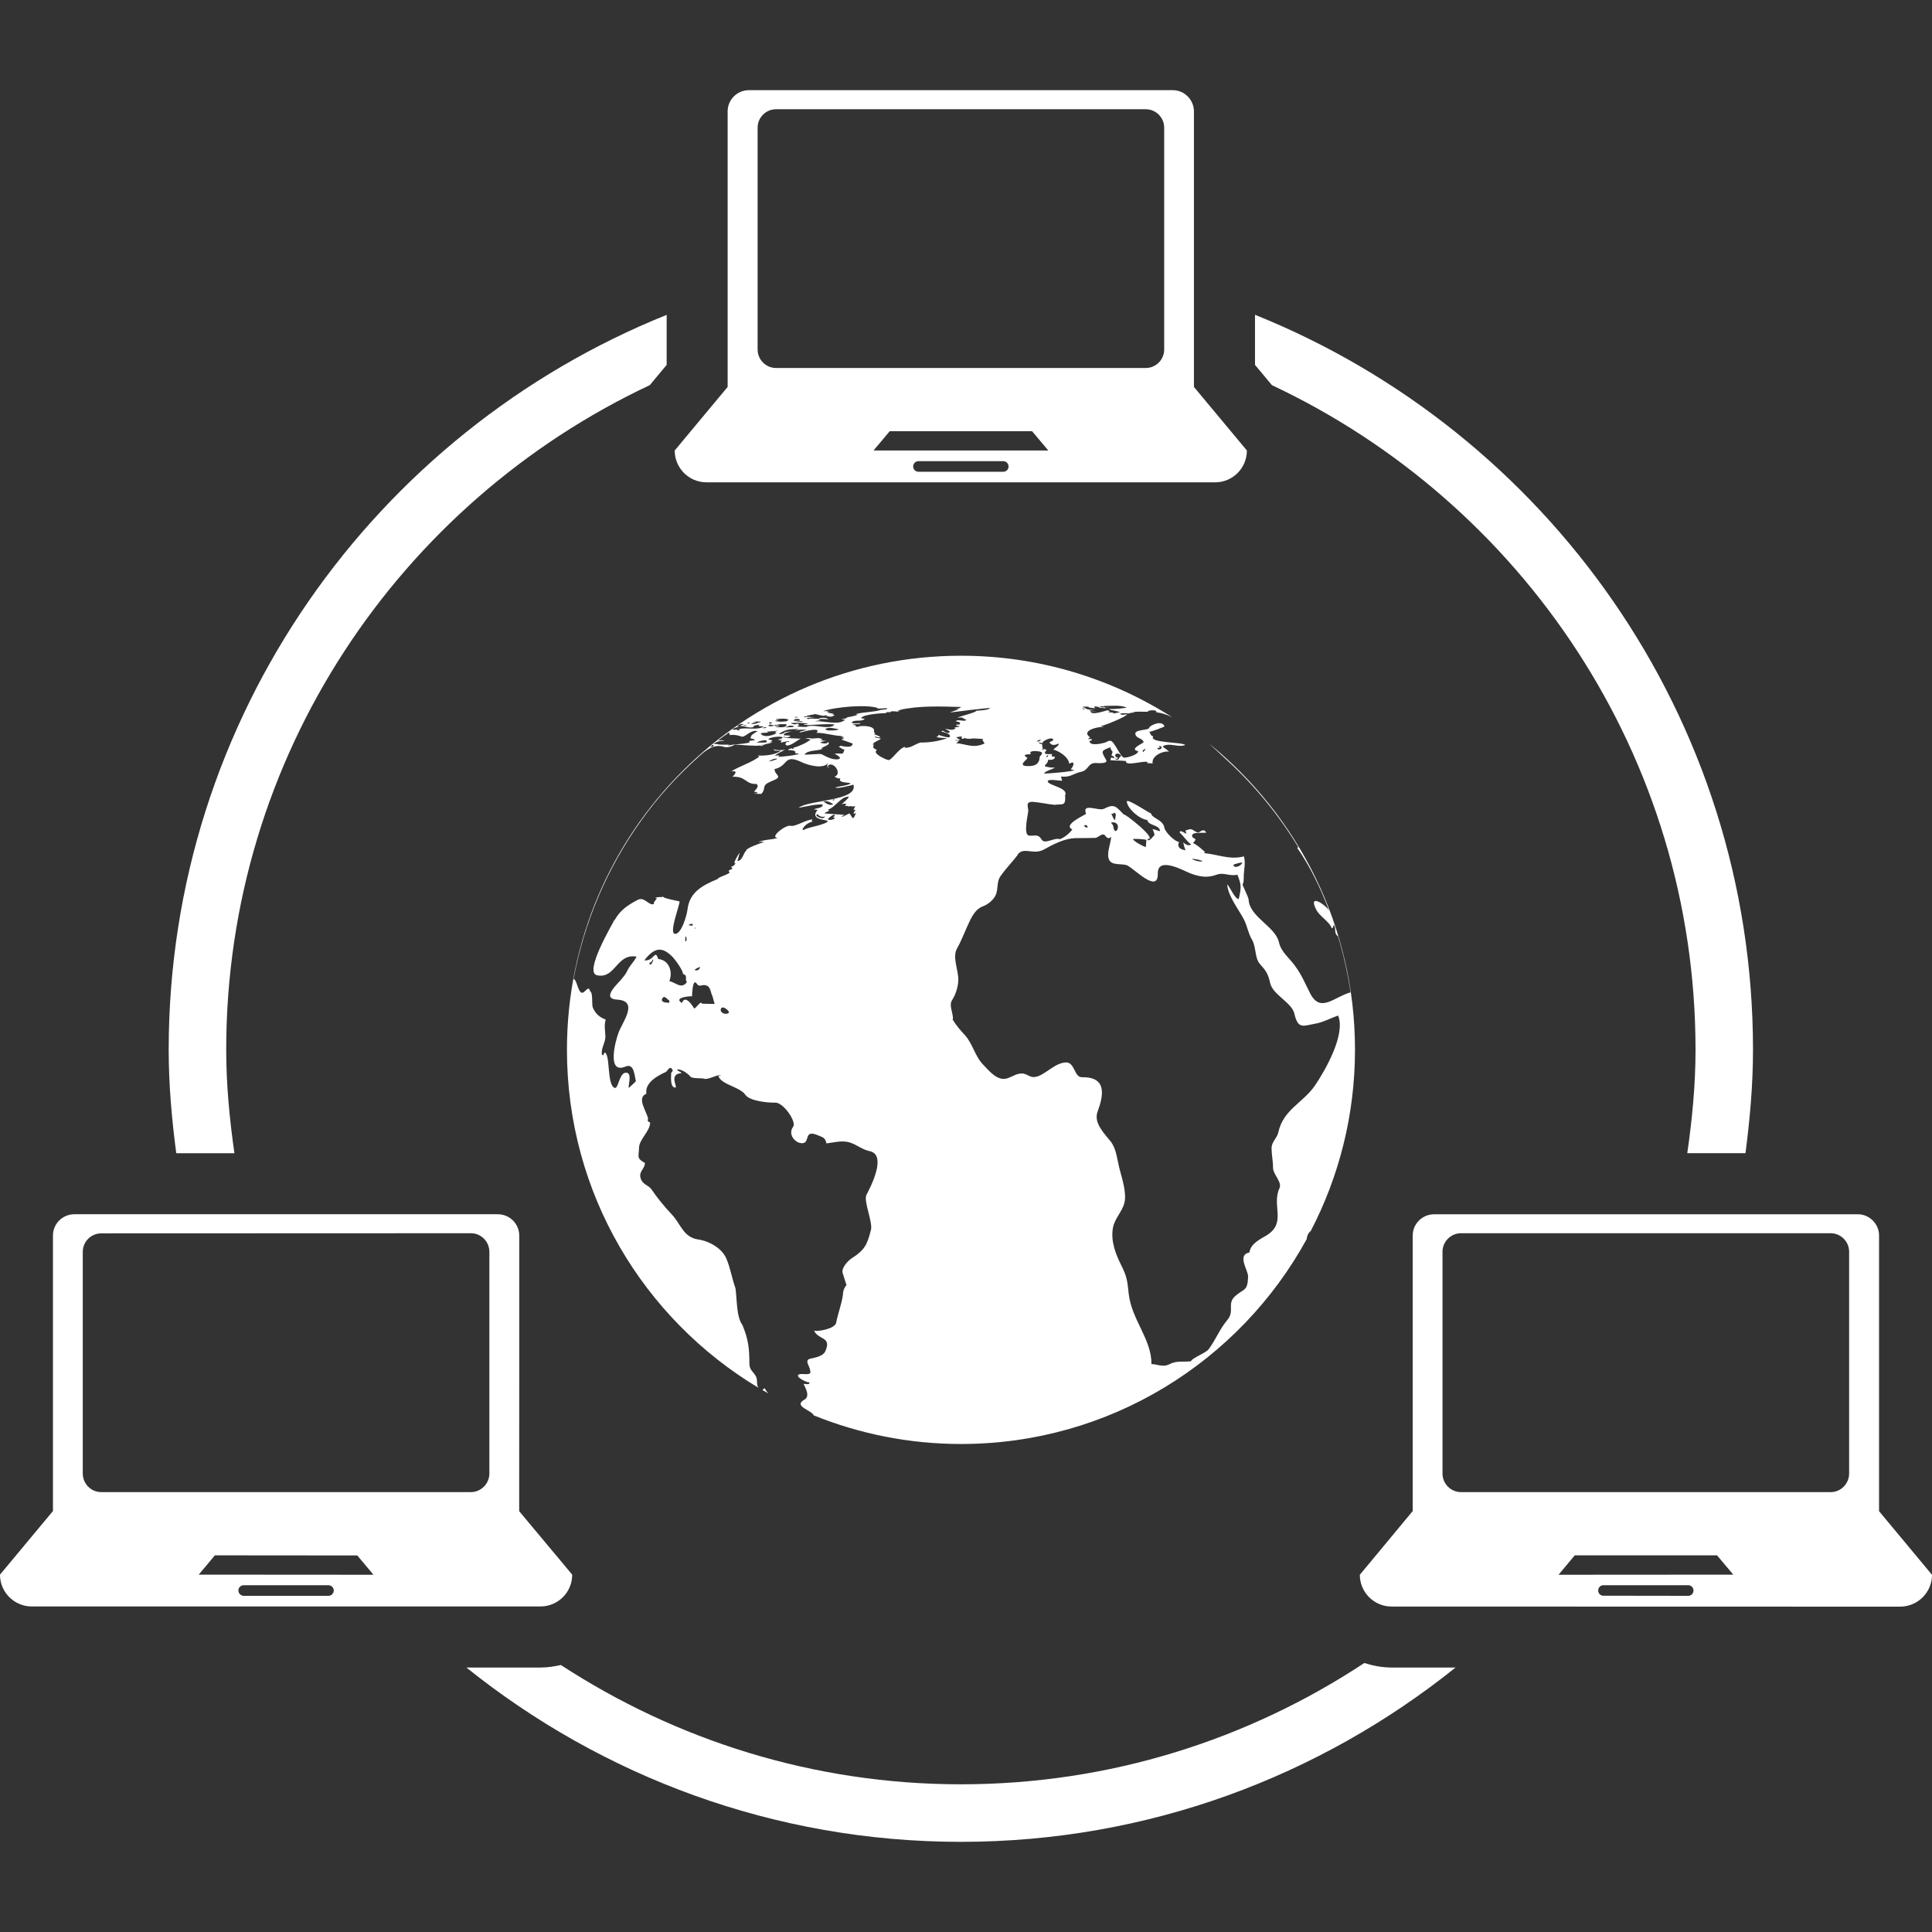 <?xml version="1.0" encoding="iso-8859-1"?>
<!-- Generator: Adobe Illustrator 18.1.1, SVG Export Plug-In . SVG Version: 6.00 Build 0)  -->
<svg xmlns="http://www.w3.org/2000/svg" xmlns:xlink="http://www.w3.org/1999/xlink" version="1.1" id="Capa_1" x="0px" y="0px" viewBox="0 0 113.213 113.213" style="enable-background:new 0 0 113.213 113.213;" xml:space="preserve" width="512px" height="512px">
<rect x="0" y="0" width="113.213" height="113.213" fill="#333333" stroke="none"/>
<g>
	<g>
		<g>
			<path d="M81.541,97.715c-0.551,0-1.084-0.104-1.593-0.265c-6.789,4.481-14.909,7.108-23.638,7.108     c-8.647,0-16.688-2.588-23.441-6.989c-0.39,0.082-0.791,0.147-1.199,0.147h-4.341c7.952,6.374,18.02,10.214,28.982,10.214     c10.958,0,21.029-3.837,28.982-10.214H81.541z" fill="#FFFFFF"/>
			<path d="M73.542,21.382l0.991,1.188c14.637,6.882,24.823,21.724,24.823,38.945     c0,2.061-0.197,4.076-0.483,6.059h3.411c0.258-1.993,0.44-3.998,0.44-6.059c0-19.505-12.104-36.204-29.182-43.068     C73.542,18.447,73.542,21.382,73.542,21.382z" fill="#FFFFFF"/>
			<path d="M13.736,67.574c-0.283-1.986-0.48-3.998-0.48-6.059c0-17.221,10.182-32.063,24.819-38.945     l0.991-1.188v-2.931C21.988,25.319,9.885,42.018,9.885,61.519c0,2.061,0.183,4.076,0.444,6.059h3.407V67.574z" fill="#FFFFFF"/>
		</g>
		<g>
			<path d="M69.963,22.674v-1.245v-7.451V6.526c0-0.676-0.555-1.242-1.238-1.242H43.884     c-0.684,0-1.245,0.555-1.245,1.242v7.451v7.451v1.245l-3.103,3.726c0,1.027,0.834,1.865,1.861,1.865h29.808     c1.027,0,1.861-0.83,1.861-1.865L69.963,22.674z M58.786,27.645h-4.964c-0.172,0-0.311-0.136-0.311-0.311     c0-0.172,0.14-0.311,0.311-0.311h4.964c0.175,0,0.315,0.14,0.315,0.311C59.101,27.509,58.962,27.645,58.786,27.645z      M51.188,26.399l0.948-1.131h8.342l0.952,1.131H51.188z M68.22,20.48c0,0.598-0.487,1.084-1.081,1.084H45.476     c-0.594,0-1.081-0.487-1.081-1.084V7.485c0-0.601,0.487-1.084,1.081-1.084h21.663c0.594,0,1.081,0.483,1.081,1.084     C68.22,7.485,68.22,20.48,68.22,20.48z" fill="#FFFFFF"/>
			<path d="M110.111,88.553v-1.253V79.85v-7.451c0-0.676-0.558-1.245-1.249-1.245h-24.83     c-0.687,0.007-1.249,0.558-1.249,1.253v7.451v7.444v1.245l-3.099,3.733c0,1.02,0.827,1.861,1.861,1.861l29.808,0.007     c1.027-0.007,1.861-0.837,1.861-1.865L110.111,88.553z M98.927,93.514l-4.967-0.007c-0.168,0.007-0.308-0.132-0.308-0.308     s0.14-0.308,0.308-0.308h4.967c0.172,0,0.308,0.14,0.311,0.308C99.238,93.374,99.102,93.514,98.927,93.514z M91.329,92.279     l0.948-1.138h8.339l0.952,1.131L91.329,92.279z M108.357,86.345c0,0.601-0.487,1.092-1.081,1.092H85.613     c-0.594,0-1.084-0.49-1.084-1.084V73.35c0-0.594,0.49-1.084,1.084-1.084h21.663c0.594,0,1.081,0.49,1.081,1.084V86.345z" fill="#FFFFFF"/>
			<path d="M30.424,88.553v-1.245l0.004-7.451v-7.451c0-0.684-0.555-1.245-1.242-1.253H4.348     c-0.687,0.007-1.245,0.558-1.245,1.245v7.451v7.458v1.238L0,92.272c-0.004,1.027,0.834,1.865,1.861,1.865h29.808     c1.031,0,1.865-0.837,1.861-1.865L30.424,88.553z M19.247,93.514H14.28c-0.172-0.007-0.308-0.14-0.311-0.315     c0-0.168,0.143-0.308,0.315-0.308h4.964c0.172,0.007,0.311,0.14,0.311,0.308C19.555,93.374,19.415,93.514,19.247,93.514z      M11.646,92.272l0.945-1.131l8.346,0.007l0.948,1.131L11.646,92.272z M28.677,86.352c-0.004,0.594-0.49,1.084-1.088,1.084H5.927     c-0.591,0-1.077-0.49-1.077-1.092V73.358c0-0.601,0.487-1.084,1.084-1.084L27.6,72.266c0.591,0,1.077,0.49,1.077,1.092     C28.677,73.358,28.677,86.352,28.677,86.352z" fill="#FFFFFF"/>
		</g>
		<g>
			<path d="M44.822,81.36c-0.072,0-0.111,0.043-0.136,0.104c0.115,0.057,0.222,0.118,0.34,0.19     C44.94,81.564,44.868,81.464,44.822,81.36z" fill="#FFFFFF"/>
			<path d="M76.813,72.126c1.65-3.174,2.588-6.782,2.588-10.618c0-7.247-3.343-13.703-8.557-17.941     c0.404,0.372,0.787,0.734,1.102,1.02c1.61,1.482,3.01,3.203,4.141,5.068c-0.029,0-0.05,0.007-0.075,0.021     c0.773,1.117,1.374,2.369,1.865,3.665c-0.276-0.387-1.217-0.973-0.762-0.064c0.222,0.451,0.762,0.687,0.927,1.12     c0.115-0.014,0.05-0.168,0.143-0.175c0.111,0.222-0.029,0.483,0.222,0.644c0.322,1.063,0.565,2.162,0.734,3.285     c-0.97,0.265-1.761,1.242-2.369,0.057c-0.322-0.63-0.483-1.07-0.92-1.657c-0.326-0.437-0.784-0.777-0.909-1.342     c-0.215-0.923-1.729-1.482-1.775-2.494c-0.011-0.154-0.387-0.877-0.354-0.898c0.089-0.079,0.061-0.458,0.072-0.569     c0.021-0.383,0.107-0.676,0.007-1.066c-0.823,0.222-1.517-0.115-2.355-0.193c0.029-0.014,0.068-0.036,0.075-0.064     c-0.247-0.215-0.412-0.372-0.701-0.53c0.322-0.329-0.007-0.19-0.054-0.394c-0.061-0.29,0.701-0.165,0.834-0.215     c-0.014-0.036-0.107-0.082-0.104-0.122c-0.304-0.054-0.258,0.261-0.594,0.029c-0.254-0.186-0.293-0.075-0.53-0.029     c0.029,0.075,0.05,0.122,0.043,0.2c0,0-0.412-0.297-0.372-0.075c0.247,0.233,0.379,0.472,0.669,0.705     c-0.168,0.089-0.329-0.007-0.469-0.132c0.014,0.064,0.093,0.433,0.154,0.462c-0.336-0.036-0.537-0.197-0.397-0.483     c-0.258-0.029-0.812-0.573-0.862-0.841c-0.079-0.48-0.734-0.54-0.784-0.841c-0.118-0.011-1.46-0.941-1.417-0.673     c0.061,0.426,0.759,1.02,1.199,1.063c0.068,0.354,0.734,0.265,0.748,0.659c-0.641-0.168-0.397-0.222-0.319,0.236     c-0.007-0.057-0.365,0.501-0.415,0.218c0.669,0.064-1.46-1.607-1.374-1.417c-0.476-0.483-0.555-0.673-1.177-0.351     c-0.304,0.154-1.313-0.383-1.049,0.293c-0.014,0.05-1.41,0.651-0.805,0.916c-0.183,0.254-0.469,0.469-0.727,0.573     c-0.308-0.118-0.88,0.315-1.059,0.036c-0.225-0.361-0.372-0.222-0.741-0.243c-0.379-0.036-0.054-1.296-0.054-1.46     c0-0.236-0.197-0.551,0.293-0.519c0.419,0.032,0.823,0.132,1.249,0.172c0.469-0.068,0.655,0.107,0.619-0.54     c-0.007,0.004-0.014,0.014-0.018,0.014c0.286-0.472-1.002-0.605-1.002-0.852c0-0.168,0.748-0.014,0.837-0.036     c0-0.082-0.05-0.147-0.057-0.243c0.601,0.054,0.68-0.175,1.195-0.283c0.426-0.089,0.372-0.548,0.88-0.508     c0.154,0.007,0.698,0.043,0.562-0.19C64.512,44,64.516,44,65.064,43.789c0.025,0.161,0.107,0.218,0.143,0.283     c-0.021,0-0.05,0.093-0.075,0.208c0.104,0.014,0.175,0.057,0.154,0.19c-0.018-0.086-0.118-0.05-0.183-0.079     c-0.025,0.122-0.043,0.222-0.018,0.157c0.279,0.029,0.612,0.007,0.895,0.05c-0.047,0.333,1.016-0.043,1.267,0.057     c-0.007,0.025-0.021,0.05-0.021,0.064c0.104,0.007,0.215,0.007,0.315,0.014c-0.079-0.573,0.959-0.802,0.959-0.648     c0-0.143-0.458-0.308-0.329-0.372c0.397-0.204,0.859,0.104,1.285-0.057c-0.165-0.179-2.172-0.118-1.872-0.501     c-0.175-0.047-0.154-0.165-0.236-0.272c0.072,0.011,0.902-0.29,0.891-0.322c-0.161-0.394-0.816-0.054-0.895,0.061     c0.061,0.19-0.855,0.1-0.816,0.383c0.054,0.297,0.412,0.218,0.487,0.487c0.011,0.047-0.895,0.415-0.322,0.523     c0.007,0.222-0.68,0.397-0.834,0.383c-0.132-0.025-0.404-0.544-0.476-0.655c-0.175-0.251-0.251-0.447-0.544-0.265     c-0.104,0.061-0.963,0.283-0.991-0.032c-0.007-0.082,0.147,0.007,0.132-0.132c-0.118-0.014-0.118-0.014-0.222,0.004     c0.029-0.047,0.075-0.086,0.125-0.107c-0.605-0.419,0.548-0.648,0.816-0.616c-0.089-0.018-0.125-0.029-0.2-0.047     c0.168-0.007,1.51-0.551,1.557-0.691c-0.186,0.011-0.251,0.039-0.433,0.032c0.032-0.014,0.111-0.032,0.14-0.036     c-0.039-0.004-0.118-0.018-0.118-0.018c0.021-0.075,0.619-0.021,0.637-0.021c-0.057-0.007-0.057-0.007-0.122-0.007     c0.097-0.039,0.2-0.061,0.304-0.039c-0.047-0.021-0.032-0.021-0.072-0.029c0.279-0.082,0.623,0,0.916-0.043     c-0.218-0.039,0.519-0.168,0.451,0.043c0.297,0.029,0.608,0.132,0.927,0.286c-3.579-2.276-7.816-3.6-12.369-3.6     c-12.751,0-23.094,10.346-23.094,23.094c0,8.417,4.499,15.768,11.22,19.802c-0.136-0.197-0.029-0.412-0.136-0.644     c-0.147-0.308-0.39-0.358-0.394-0.791c0-0.859-0.057-1.392-0.404-2.237c-0.372-0.49-0.315-1.56-0.412-2.165     c-0.208-0.573-0.29-1.167-0.533-1.732c-0.265-0.616-1.013-1.034-1.675-1.124c-0.852-0.147-0.984-0.88-1.507-1.446     c-0.437-0.462-0.877-0.998-1.228-1.517c-0.179-0.229-0.523-0.251-0.623-0.659c-0.097-0.372,0.265-0.523,0.261-0.859     c-0.508-0.279-0.358-0.351-0.344-0.902c0.011-0.476,0.659-0.977,0.648-1.467c-0.132-0.043-0.168-0.111-0.115-0.222     c-0.1-0.462-0.694-1.224-0.1-1.467c-0.118-0.63,0.659-1.063,1.131-1.27c0.104-0.05,0.218-0.372,0.358-0.183     c0.075,0.072,0.061,0.147-0.036,0.222c0,0.154-0.093,0.888,0.247,0.873c0.147-0.021-0.419-0.798,0.354-0.845     c-0.072-0.14-0.222-0.075-0.251-0.222c0.276-0.007,0.608,0.229,0.769,0.419c0.122,0.14,0.619,0.075,0.791,0.125     c0.236,0.089,0.691-0.218,1.009-0.218c-0.036,0.036-0.118,0.05-0.157,0.036c0.104,0.523,1.26,0.651,1.578,1.124     c0.254,0.372,1.335,0.476,1.743,0.462c0.472-0.036,1.281,1.124,1.059,1.417c-0.336,0.447,0.147,1.006,0.573,0.959     c0.429-0.05,0.036-0.812,0.866-0.469c0.311,0.14,0.429,0.118,0.515,0.483c0.387-0.043,0.888-0.19,1.338-0.064     c0.447,0.132,0.723,0.419,1.199,0.519c1.024,0.222,0.047,2.104-0.193,2.559c-0.179,0.351,0.347,1.517,0.272,2.018     c-0.225,0.888-0.358,1.202-1.124,1.693c-0.211,0.125-0.605,0.544-0.551,0.837c0.075,0.243,0.15,0.497,0.233,0.741     c-0.143,0.168-0.211,0.365-0.208,0.58h-0.004c-0.075,0.558-0.286,1.056-0.394,1.628c-0.075,0.383-1.253,0.558-1.299,0.44     c0.225,0.587,1.059,0.336,0.666,1.224c-0.14,0.315-0.619,0.376-0.905,0.447c-0.344,0.082,0.014,0.476,0.004,0.659     c0.157,0.372-0.39,0.19-0.608,0.243c-0.419,0.118,0.626,0.594,0.555,0.447c0.104,0.222-0.247,0.104-0.319,0.125     c0.097,0.222,0.422,0.748,0.014,0.938c-0.619,0.383,0.469,0.601,0.576,0.902c2.666,1.077,5.579,1.678,8.632,1.678     c8.736,0,16.334-4.849,20.256-12.003C76.602,72.355,76.695,72.223,76.813,72.126z M68.077,43.76     c-0.004,0.075-0.057,0.168-0.161,0.157c-0.075,0-0.1-0.057-0.107-0.082c0.068,0,0.111-0.021,0.179-0.021     C67.791,43.664,68.016,43.728,68.077,43.76z M67.146,43.882c-0.05,0.061-0.1,0.118-0.154,0.19     C66.882,43.972,67.1,43.875,67.146,43.882z M65.711,44.308c-0.172,0.007-0.1,0.344-0.372,0.161c0.032-0.036,0.054-0.036,0.068,0     c0.061,0,0.115-0.036,0.111-0.064C65.124,44.315,65.504,43.957,65.711,44.308z M63.829,41.427     c-0.029,0.007-0.047,0.007-0.061,0.014c0.054,0.021,0.1,0.021,0.136,0.036c-0.107-0.021,0.236,0.025,0.279,0.032     c-0.222-0.193,0.236-0.075,0.243-0.068c0,0.021-0.014,0.021-0.014,0.043c0.1-0.021,0.24,0,0.379,0.025     c-0.021-0.007-0.047-0.025-0.054-0.047c0.082,0.007,0.168,0,0.258,0c-0.025,0-0.265-0.014-0.272-0.014     c-0.047,0-0.251,0.014-0.286-0.061c0.068,0,0.132,0,0.19,0.007v-0.007c0.032,0,0.061,0,0.089,0     c-0.007-0.011-0.021-0.014-0.032-0.018c0.387,0.004,0.984-0.075,1.338,0.097c-0.125,0.025-0.727,0.111-1.063,0.075     c0.057,0.025,0.107,0.039,0.147,0.061c-0.018,0.007-0.039,0-0.064,0c0.179,0.021,0.404,0.057,0.587,0.14     c-0.175,0.014-0.236,0.054-0.39,0.064c-0.018-0.014-0.018-0.036-0.004-0.05c-0.075,0-0.208-0.014-0.279-0.021     c0.004-0.039,0.075-0.025,0.079-0.057c-0.043,0-0.086-0.036-0.118-0.064c-0.251,0.064-0.995,0.333-1.016,0.057     c0.125,0,0.233,0.011,0.361,0.007c-0.05-0.018-0.426,0-0.433-0.064c0,0,0.218-0.029,0.336-0.043c-0.147,0-0.419,0.029-0.49-0.025     c0.014-0.011,0.021-0.011,0.036-0.011c-0.079-0.007-0.154-0.029-0.132-0.057c-0.057-0.007-0.104-0.029-0.161-0.05     C63.56,41.402,63.689,41.398,63.829,41.427z M63.446,41.502L63.446,41.502C63.442,41.506,63.442,41.506,63.446,41.502     C63.442,41.506,63.442,41.502,63.446,41.502z M63.439,41.502c0.057,0.025,0.115,0.039,0.154,0.079     C63.503,41.574,63.374,41.52,63.439,41.502z M72.794,50.542c0.007,0.14-0.462,0.419-0.523,0.132     C72.404,50.621,72.636,50.549,72.794,50.542z M70.482,50.46c-0.157,0.075-0.512-0.05-0.651-0.125     C70.049,50.317,70.303,50.396,70.482,50.46z M67.182,49.215c-0.018,0.082-0.029,0.419-0.036,0.419     c-0.136-0.014-0.737-0.351-0.755-0.465C66.506,49.136,67.05,49.179,67.182,49.215z M65.336,47.618     c0,0.043,0.021,0.079,0.054,0.086c-0.018,0.1-0.029,0.301-0.054,0.344c-0.1-0.029-0.154-0.279-0.218-0.358     C65.196,47.69,65.268,47.665,65.336,47.618z M65.232,48.402c-0.007-0.075-0.104-0.125-0.122-0.208     C65.869,48.087,65.332,49.215,65.232,48.402z M63.732,48.459c0.007,0.107-0.215-0.05-0.222-0.061     C63.628,48.313,63.7,48.334,63.732,48.459z M61.717,43.377c-0.072,0.05-0.14,0.082-0.222,0.115     c0.093,0.179,0.268,0.215,0.54,0.075c0.036,0.154-0.272,0.272-0.301,0.361c0.358,0.093,0.895,0.455,0.916,0.816     c0.061-0.014,0.072-0.029,0.104-0.036c0.204-0.097,0.204,0.129-0.011,0.376c0.061,0.011,0.125,0.025,0.193,0.047     c0,0.075-1.578,0.208-1.761,0.2c0.104-0.19,0.626-0.265,0.623-0.372c-0.072,0.064-0.569-0.032-0.569-0.064     c0-0.118,0.186-0.147,0.186-0.372c0.147,0.011,0.408,0.014,0.404-0.179c-0.143,0-0.258-0.021-0.154-0.157     c-0.057-0.007-0.437,0.039-0.433-0.057c0.004-0.211,0.247-0.104-0.057-0.254c-0.05,0.036-0.021,0.061,0,0.075     c-0.029,0-0.05,0-0.075,0c0-0.215-0.032-0.172-0.029-0.34c-0.129-0.025-0.2-0.054-0.197-0.107c0.021,0,0.24,0.064,0.24,0.029     C60.962,43.478,61.732,43.084,61.717,43.377z M61.309,44.347c0-0.032,0.007-0.061,0.064-0.075c0.007,0,0.036,0.007,0.043,0.007     c0,0.014-0.007,0.036-0.007,0.072C61.392,44.351,61.363,44.351,61.309,44.347z M60.984,43.342c0,0.064-0.075,0.111-0.175,0.107     C60.629,43.445,60.962,43.342,60.984,43.342z M60.042,44.287c0.007-0.104,0.304-0.075,0.372-0.104     c-0.175-0.19,0.286-0.183,0.372-0.161c0.526,0.039,0.136,0.272,0.136,0.333c-0.011,0.433-0.301,0.569-0.777,0.533     c-0.497-0.039,0.021-0.347,0.057-0.469C60.153,44.376,60.103,44.329,60.042,44.287z M47.144,41.982     c0.093-0.004,0.193-0.004,0.283-0.004c-0.061,0.004-0.118-0.004-0.168-0.036c0.064-0.039,0.15-0.025,0.233-0.025     c-0.007-0.007-0.029-0.014-0.039-0.021c0.107-0.021,0.215-0.021,0.322-0.029c-0.047-0.011-0.136-0.011-0.097-0.032     c0.183,0,0.562,0.165,0.684,0.086l-0.011-0.007c0.143-0.007,0.115,0.014,0.018,0.075c0.183-0.1,0.229,0.125,0.533-0.079     c0.018-0.014-0.14-0.064-0.2-0.075c0.143,0,0.175-0.007,0.089-0.036c-0.147,0-0.265-0.018-0.29-0.054     c0.057-0.007,0.115-0.021,0.168-0.029c-0.075,0.007-0.157,0.007-0.24,0.007c0.132-0.047,0.254-0.047,0.401-0.054     c-0.143-0.018-0.276,0.043-0.419,0.018c0.079-0.014,0.125-0.018,0.193-0.036c-0.125,0.018-0.243,0.025-0.369,0.025     c0.669-0.247,2.559-0.419,3.232-0.179c-0.351,0.089,0.569-0.05,0.53,0.032c-0.029,0.068-0.576,0.068-0.623,0.075     c0.025,0.007,0.183-0.007,0.272-0.007c-0.483,0.14-1.009,0.122-1.492,0.243c0.047,0,0.086,0,0.129,0     c-0.032,0.029-0.075,0.029-0.168,0.029c0.047,0.014,0.093,0.014,0.097,0.043c-0.222,0.047-0.34,0.093-0.562,0.118     c-0.043,0.104-0.243,0.057-0.333,0.143c0.061-0.011,0.218-0.021,0.197,0.004c-0.365,0.358-1.228,0.043-1.772,0.093     c0.107-0.032,0.222-0.054,0.333-0.054c-0.304-0.14,0.383-0.061,0.476-0.072c-0.147-0.111-0.404-0.089-0.551-0.057     c0.004,0.014,0.018,0.018,0.011,0.039c-0.132,0-0.533-0.039-0.644,0.007c0.021,0,0.047,0,0.075-0.004     c-0.025,0.004-0.054,0.011-0.097,0.014c0.007-0.004,0.018-0.011,0.021-0.011c-0.032,0-0.072-0.007-0.093-0.047     c0.157-0.029,0.319-0.05,0.48-0.05c-0.068-0.007-0.308-0.025-0.458-0.025c0.014,0,0.029,0,0.043-0.014     C47.169,42.043,47.065,42.043,47.144,41.982z M49.156,42.74c-0.143,0.075-0.451,0.061-0.601,0.068     c-0.014,0-0.236-0.05-0.179-0.089C48.551,42.579,48.973,42.701,49.156,42.74z M46.579,42.014c0.075,0,0.15,0,0.183-0.007     c-0.018,0.014-0.043,0.036-0.064,0.043C46.79,42.05,46.5,42.057,46.579,42.014z M46.847,42.232     C46.89,42.225,46.901,42.232,46.847,42.232L46.847,42.232c-0.132,0-0.573,0.029-0.297-0.007     C46.407,42.114,46.983,42.071,46.847,42.232z M47.058,42.254c-0.05,0.032-0.1,0.047-0.161,0.047     c-0.029,0-0.315-0.014-0.315-0.014C46.74,42.254,46.901,42.264,47.058,42.254z M47.334,42.433     c-0.075,0.007-0.15,0.007-0.225,0.007c-0.054,0.061,0.136,0.025,0.183,0.047c-0.122,0.029,1.593-0.118,1.614-0.014     c-0.036,0-0.075,0.014-0.107,0.036c0.036,0,0.075,0,0.075,0c-0.429,0.265-1.238-0.122-1.618,0.086     c-0.104,0.004-0.805-0.004-0.433-0.075c-0.029-0.115-0.093-0.14-0.208-0.075c-0.097,0-0.19-0.021-0.283-0.061     C46.418,42.336,47.305,42.343,47.334,42.433z M46.5,42.544c0.175,0.086-0.483,0.075-0.49,0.075     c0.032-0.025,0.115-0.039,0.125-0.039C46.257,42.511,46.375,42.504,46.5,42.544z M45.455,42.189c0.018,0,0.05-0.014,0.072-0.021     c-0.075,0-0.082-0.007-0.043-0.025c0.154-0.021,0.619-0.075,0.734,0.047c-0.021,0-0.057,0.007-0.075,0.021     c0.05,0.047-0.129,0.072-0.326,0.075c-0.05,0.014-0.104,0.014-0.172,0.018c0.036-0.004,0.079-0.011,0.122-0.018     c-0.165,0-0.336-0.021-0.372-0.054c0.086,0.007,0.172-0.014,0.243-0.057C45.519,42.189,45.473,42.196,45.455,42.189z      M45.097,42.322c0.136-0.007,0.075,0.043,0.157,0.05c-0.032,0.014-0.079,0.029-0.118,0.032     C45.079,42.404,45.051,42.35,45.097,42.322z M45.076,42.483L45.076,42.483c0-0.068,0.254,0.029,0.326,0.043h0.007     c-0.018-0.007-0.036-0.014-0.039-0.021c0.111-0.075,0.215,0.032,0.344-0.047c-0.093,0.011-0.168,0.011-0.143-0.021     c0.043-0.007,0.519,0,0.519,0c0,0.301-0.591,0.115-0.712,0.193c0.075-0.054,0.233-0.068,0.304-0.079     c-0.072-0.032-0.168-0.025-0.272-0.025c0,0.007,0.004,0.007,0.004,0.007s-0.004,0-0.011-0.007     c-0.115,0.021-0.233,0.032-0.315,0.039c0.007-0.011,0.011-0.014,0.021-0.032c-0.068,0.018-0.075,0-0.097-0.007L45.076,42.483z      M45.598,42.812c-0.104,0.05-0.211,0.075-0.319,0.093c0.075-0.004,0.283-0.072,0.129,0.039c0.021,0,0.089,0.007,0.118,0.007     c-0.215,0.132-0.748,0.315-0.952,0.036c0.15-0.097,0.297,0.007,0.455-0.097C44.603,42.88,45.562,42.837,45.598,42.812z      M44.922,43.492c-0.107,0.039-0.845,0.039-0.458-0.032C44.317,43.492,45.043,43.238,44.922,43.492z M44.764,42.665     c-0.05,0.007-0.054,0-0.1,0.007c0.086-0.043,0.157-0.057,0.251-0.075C44.897,42.658,44.843,42.69,44.764,42.665z M44.095,42.315     c0.086-0.054,0.361-0.032,0.519-0.032c0.032-0.007,0.072-0.011,0.104-0.014c-0.014,0.007-0.054,0.014-0.104,0.014     c-0.025,0-0.054,0.007-0.075,0.007c0.011,0.007,0.025,0.018,0.025,0.032c-0.308,0.036-0.347,0.043-0.118,0.029     c-0.068,0.05-0.272,0.075-0.383,0.075c-0.129,0.007,0.072-0.075,0.254-0.122C44.238,42.286,44.167,42.293,44.095,42.315z      M43.948,42.365c-0.064,0.043-0.115,0.043-0.161,0.007C43.845,42.343,43.898,42.343,43.948,42.365z M43.587,42.497     c0.061-0.007,0.118-0.007,0.175-0.014c-0.05,0.029-0.104,0.054-0.161,0.043C43.576,42.519,43.555,42.511,43.587,42.497z      M43.522,42.426c0.075,0.021,0.047,0.047-0.086,0.061c-0.05,0.075-0.132,0.1-0.236,0.079     C43.283,42.458,43.394,42.408,43.522,42.426z M43.079,42.651c0.054-0.036,0.097-0.036,0.161-0.036     c-0.014-0.004-0.025-0.007-0.036-0.007c0.054-0.025,0.107-0.036,0.165-0.036c-0.018,0-0.029-0.014-0.004-0.025     c0.261-0.032,0.533,0.157,0.82,0.05c-0.057,0.011-0.075,0-0.093-0.007c0.05,0,0.089-0.007,0.115-0.036     c-0.222-0.007,0.261-0.089,0.311-0.089c-0.261,0.122,0.276,0.082,0.229,0.115c-0.376,0.222-0.984,0.043-1.396,0.132     c0,0.082-0.064,0.104-0.193,0.075c0.057-0.039,0.122-0.064,0.193-0.075c0,0,0-0.007,0-0.011c-0.036,0-0.082,0.025-0.107,0.032     c-0.107,0.021-0.215,0.036-0.322,0.021c0.05-0.072,0.115-0.104,0.197-0.089C43.104,42.658,43.089,42.651,43.079,42.651z      M42.08,43.399c0.072-0.064,0.361-0.308,0.54-0.387c-0.014,0-0.021,0-0.036-0.004c0.047-0.036,0.089-0.064,0.136-0.097     c0.007,0.036,0,0.057-0.007,0.072c0.047,0,0.068,0.018,0.05,0.097c0.29-0.072,0.755,0.093,0.709,0.093     c0.276-0.014,0.551-0.451,0.923-0.319c-0.021-0.007-0.333,0.193-0.361,0.243c-0.136,0.286,0.021,0.111,0.222,0.272     c-0.097,0.029-0.29,0.007-0.372,0.075c0.014-0.014,0.05,0.054,0.05,0.054c-0.265,0.129-1.836,0.183-1.911,0.104     c-0.018-0.011-0.125-0.004-0.208,0c0.229-0.183,0.354-0.172,0.641-0.204C42.345,43.356,42.17,43.385,42.08,43.399z      M41.751,43.653c0.072-0.011,0.064,0.018,0.054,0.089c-0.047,0.014-0.143,0.014-0.204,0.036     C41.647,43.735,41.701,43.692,41.751,43.653z M38.036,56.505c0.029-0.082,0.075-0.132,0.154-0.154     c0.036-0.082,0.036-0.161,0.093-0.097C38.111,56.737,38.083,56.404,38.036,56.505z M39.213,58.756     c-0.673,0.021-0.372-0.351-0.293-0.336c0.118,0.029,0.222,0.154,0.268,0.204c0-0.014-0.004-0.029-0.004-0.043     C39.231,58.627,39.231,58.684,39.213,58.756z M39.221,57.496c0.2-0.472,0.05-1.224-0.655-1.303     c-0.183-0.619-0.247,0.161-0.809,0.079c0.569-0.723,1.002-0.841,1.628-0.225c0.2,0.204,0.662,0.855,0.637,1.027     c0.311,0.097,0.082,0.268,0.229,0.483C39.922,57.993,39.575,57.553,39.221,57.496z M40.176,54.876     c0.032-0.057,0.075,0.168,0.05,0.222C40.115,55.331,40.155,54.905,40.176,54.876z M41.121,58.809     c-0.021-0.222-0.361,0.308-0.444,0.286c-0.004,0-0.505-0.902-0.716-0.322c-0.548-0.322,0.526-0.419,0.591-0.387     c0.007-0.1,0.025-1.127,0.286-0.734c0.118,0.2,0.301,0.047,0.472,0.075c0.354,0.057,0.308,0.404,0.44,0.648     c-0.025-0.086-0.032-0.118,0.004,0.014c-0.004-0.004-0.004-0.007-0.004-0.014c0.039,0.154,0.132,0.476,0.132,0.455     C41.851,58.824,41.121,58.824,41.121,58.809z M40.348,54.214c0.043-0.047,0.132-0.082,0.183-0.082     c0.068,0.007,0.064,0.075,0.064,0.111C40.491,54.246,40.402,54.218,40.348,54.214z M41.021,56.651     c-0.018,0.147-0.104,0.222-0.268,0.211C40.598,56.812,40.989,56.687,41.021,56.651z M40.749,54.318     c-0.004,0.039-0.004,0.075-0.004,0.111C40.709,54.436,40.72,54.361,40.749,54.318z M42.241,59.124     c0.079-0.243,0.472,0.082,0.48,0.204C42.599,59.504,42.162,59.375,42.241,59.124z M47.18,48.592     c-0.372,0.208,0.014-0.426,0.515-0.455c-0.132,0.021-0.157-0.018-0.086-0.118c-0.372,0.007-0.991,0.44-1.288,0.372     c-0.315-0.068-1.267,0.716-0.741,0.705c-0.322,0.115-0.798,0.093-1.149,0.247c0.068,0,0.268-0.05,0.319,0.007     c-0.2,0.057-1.074,0.369-1.02,0.497c-0.157,0.097-0.215,0.608-0.523,0.605c0.018,0.004,0.125-0.444,0.136-0.487     c-0.064,0.075-0.333,0.526-0.308,0.608c0.018,0,0.05,0,0.068,0c-0.043,0.104-0.125,0.183-0.247,0.215     c0,0.068,0.039,0.079,0.079,0.093c-0.093,0.118-0.34,0.075-0.172,0.251c-0.211,0.161-0.483,0.197-0.701,0.347     c0.004,0,0.007,0.018,0.014,0.021c-0.888,0.372-1.678,0.759-1.793,1.818c-0.029,0.265-0.344,1.449-0.741,1.403     c-0.358-0.05,0.319-1.754,0.276-1.9c-0.004-0.014-0.995-0.183-0.945-0.272c-0.15,0.036-0.301,0-0.472,0.057     c0.057,0.043,0.047,0.043,0.111,0.014c-0.107,0.161-0.236,0.254-0.19,0.354c-0.293,0.129-0.558-0.458-0.952-0.243     c-0.587,0.311-1.013,0.587-1.349,1.177c-0.007,0-0.014-0.004-0.018-0.004c-0.086,0.208-1.814,3.078-1.016,3.246     c1.088,0.229,1.134-1.299,2.316-1.092c-0.15,0.308-0.412,0.53-0.551,0.841c-0.097,0.2-0.186,0.301-0.283,0.415     c-0.136,0.222-1.338,1.213-0.293,1.263c1.26,0.082,0.326,1.27,0.075,1.922c-0.218,0.573-0.687,2.462,0.401,2.001     c0.519-0.222,0.526,0.558,0.612,0.852c-0.036,0.057-0.422,0.404-0.422,0.404c-0.025-0.175,0.172-0.784-0.068-0.88     c-0.487-0.168-0.523,0.977-0.759,0.873c-0.465-0.183-0.236-1.965-0.583-2.076c-0.039,0.05-0.072,0.125-0.068,0.168     c-0.029-0.014-0.054-0.021-0.086-0.036c-0.089-0.358,0.222-0.727,0.197-1.106c-0.021-0.336-0.075-0.623,0.018-0.959     c-0.308-0.097-0.601-0.315-0.759-0.712c-0.061-0.147,0.014-0.895-0.147-0.927c-0.107-0.433-0.304,0.122-0.501,0.072     c-0.225-0.061-0.29-0.798-0.476-0.798c0.616-3.339,1.979-6.528,3.965-9.294c0.973-1.364,2.104-2.605,3.35-3.722     c0.408-0.372,0.898-0.805,1.521-0.587c0.107,0.036,0.429,0.007,0.608-0.143c-0.007,0-0.018,0-0.021,0     c-0.1,0.018-0.412,0.075-0.369,0.032c0.043-0.032,0.179-0.032,0.369-0.032c0.018,0,0.029,0,0.029,0c-0.004,0-0.007,0-0.007,0     c0.483,0.025,1.263,0.111,1.542,0.047c0.043-0.039,0.107-0.068,0.104-0.075c0,0.036-0.043,0.057-0.104,0.075     c-0.047,0.029-0.068,0.043,0.057,0.029c0.197-0.154,0.515-0.111,0.598-0.229c-0.068,0.011-0.107,0.018-0.168,0.036     c0.061-0.036,0.111-0.061,0.168-0.097c0.061-0.043-0.279-0.075-0.222-0.111c0.215-0.161,0.988-0.183,0.805-0.043     c-0.082,0.029-0.157,0.057-0.243,0.075c0.014,0.05,0.19,0.007,0.251,0.036c-0.254,0.075,0.054,0.014-0.115,0.154     c-0.032,0,0.641-0.161,0.508-0.054c-0.161-0.007-0.225,0.054-0.2,0.172c0.19,0.183,0.744-0.319,0.888-0.361     c-0.007,0-1.142-0.018-1.006-0.122c0.161,0.072,0.301,0.057,0.412-0.043c-0.039-0.021-0.39-0.029-0.39-0.029     c-0.075-0.154,0.426-0.215,0.512-0.251c-0.136,0.043-0.383,0.025-0.523,0.089c0.021,0,0.05,0,0.075-0.007     c-0.122,0.075-0.24,0.104-0.376,0.097c0.408-0.283,0.612-0.283,1.17-0.304c-0.089,0.043-0.175,0.068-0.272,0.093     c0.268-0.057,0.505-0.057,0.762-0.043c-0.097,0.021-0.544,0.136-0.404,0.136c-0.297,0.136,0.956-0.29,1.031-0.075     c0.007,0.014-0.054,0.118-0.079,0.118c0.53,0,0.97,0.168,1.474,0.186c-0.004,0.014-0.007,0.025-0.014,0.036     c0.061-0.011,0.115,0.004,0.157,0.054c-0.061,0.014-0.115,0-0.154,0.036c0.061-0.014,0.122,0,0.172,0.025     c-0.072,0.021-0.1,0.021-0.154,0.061c0.043,0.021,0.659,0.222,0.651,0.24c-0.043,0.283-0.497,0.154-0.719,0.122     c-0.025,0.057-0.068,0.007-0.097,0.079c0.122-0.007,0.168,0.154,0.336,0.129c-0.125,0.419-0.111,0.179-0.594,0.261     c-0.007-0.018,0.526,0.247,0.243,0.315c-0.354,0.075-0.777-0.186-0.995-0.29c-0.086-0.05-1.031,0.064-0.991,0.011     c0.204-0.272,0.748-0.19,1.041-0.322c-0.229-0.075,0.598-0.222,0.319-0.415c-0.004,0.183-0.447,0.057-0.444,0.05     c0.115-0.075,0.236-0.1,0.369-0.089c-0.075-0.029-0.394-0.05-0.401-0.043c0.054-0.014,0.107-0.021,0.165-0.043     c-0.039-0.039-0.079-0.064-0.125-0.064c-0.075,0-0.147,0.025-0.2,0.072c0.075-0.061,0.14-0.075,0.2-0.072     c0.004,0,0.011-0.004,0.018-0.004c-0.143-0.075-0.662,0.061-0.555-0.025c-0.079,0-0.218,0-0.372,0.007     c0.111,0.014,0.236,0.068,0.351,0.064c-0.215,0.19-0.637,0.387-1.084,0.519c0.097-0.021,0.057,0.021,0.068,0.05     c-0.082,0-0.104-0.021-0.075-0.05c-0.075,0.021-0.15,0.043-0.229,0.068c0,0.018,0.007,0.032,0,0.054     c0.075-0.029,0.383,0.007,0.419,0.097c0.004,0.021-0.039,0.05-0.025,0.064c0.064,0.043,0.208,0.014,0.225,0.061     c-0.315,0.086-0.848,0.143-1.17,0.161c-0.079,0-0.018-0.032,0.036-0.075c-0.093-0.014-0.229,0.007-0.286,0.007     c0.107-0.086,0.397-0.247,0.612-0.344c-0.243,0.036-0.476,0.036-0.662-0.025c-0.025,0.104,0.218,0.075,0.404,0.089     c-0.268,0.225-0.952,0.308-1.356,0.268c0.036,0.014,0.072,0.039,0.1,0.061c-0.354,0.319-1.206,0.587-1.646,0.877     c0.344-0.057,0.308,0.075,0.079,0.311c0.816-0.032,0.737,0.447,1.399,0.422c0.218,0.154-0.104,0.358-0.132,0.472     c0.086-0.011,0.229-0.007,0.161,0.075c-0.054,0.007-0.104-0.007-0.157-0.029c0.025,0.043,0.136,0.075,0.419,0.064     c0.319-0.358-0.047-0.483,0.576-0.734c0.78-0.308,0.211-0.308,0.193-0.719c0.848-0.183,0.505-0.931,1.625-0.39     c0.326,0.154,1.296,0.437,1.535-0.007c-0.15,0.258-0.054,0.293,0.079,0.336c-0.054-0.036-0.097-0.061-0.132-0.104     c0.286-0.39,0.909,0.44,0.415,0.608c0.075,0.047,0.143,0.111,0.34,0.111l-0.007,0.014c-0.165,0.272,0.659,0.2,0.591,0.279     c-0.118,0.111-0.651,0.161-0.873,0.225c0.021,0.118,0.966-0.129,1.052-0.161c0.29,0.973-2.616,0.877-3.217,1.36     c0.075-0.004,1.532-0.344,1.417-0.132c-0.1,0.175-0.372,0.132-0.523,0.225c0.082,0,0.175,0.025,0.222,0.025     c-0.519,0.637,0.651,0.558,0.594,0.673C48.408,48.313,47.402,48.474,47.18,48.592z M45.555,44.469     c-0.111,0.057-0.365,0.14-0.48,0.147c0.018-0.014,0.036-0.036,0.054-0.05C45.265,44.501,45.401,44.426,45.555,44.469z      M48.841,46.831C49.027,46.87,48.68,46.971,48.841,46.831L48.841,46.831z M48.819,47.117c-0.179,0.14-0.437-0.057-0.576-0.161     C48.558,46.913,48.665,47.042,48.819,47.117z M48.347,47.844c-0.115,0.236-0.544-0.014-0.508-0.075     c0.011-0.036,0.043-0.043,0.068-0.064C48.017,47.851,48.164,47.894,48.347,47.844z M48.522,47.983     c0.1-0.104,0.218-0.197,0.358-0.251c0,0.039,0.047,0.047,0.032,0.075c-0.039,0.075-0.204,0.111,0.021,0.111     C48.869,48.066,48.476,48.087,48.522,47.983z M49.771,47.665c0.004-0.004-0.472,0.247-0.447,0.2     c0.043-0.057,0.097-0.093,0.165-0.118c-0.118,0-1.174-0.079-1.167-0.082c0.05-0.111,0.215-0.075,0.265-0.186     c-0.032,0-0.064-0.014-0.064-0.039c0.419-0.125,0.744-0.755,1.188-0.755c0.14,0-0.404,0.44-0.415,0.469     c0.104-0.072,0.208-0.075,0.319-0.029c-0.054,0.021-0.086,0.061-0.093,0.1c0.061,0,0.118,0,0.179,0     c0,0.011-0.018,0.039-0.018,0.039c0.05,0,0.093-0.021,0.136-0.029c0.104,0.029,0.236,0.029,0.297,0     c-0.025,0.072-0.064,0.132-0.107,0.236c0.021-0.014,0.079-0.021,0.122-0.021c-0.082,0.165-0.061,0.075-0.122,0.229     c0.104,0.007,0.079-0.018,0.154-0.047C49.95,48.173,49.972,47.873,49.771,47.665z M55.658,42.862c-0.093,0.276-0.44-0.172-0.49,0     c0.082,0.043,0.551,0.111,0.497,0.304c-0.036,0.122-0.601-0.079-0.676-0.107c-0.029,0.082,0.064,0.082-0.104,0.104     c-0.025,0.082,0.501,0.075,0.616,0.097c-0.494,0.172-1.041,0.258-1.56,0.251c-0.336,0.093-0.537,0.322-0.923,0.308     c0.007-0.021,0.014-0.039,0.018-0.057c-0.358,0.072-0.787,0.798-0.973,0.777c-0.122-0.007-0.998-0.404-0.68-0.58     c-0.068-0.075-0.319-0.111-0.168-0.319c-0.025-0.007-0.054-0.007-0.075,0c0.057-0.19,0.365-0.222,0.48-0.365     c-0.111-0.025-0.376-0.039-0.365-0.104c0.104-0.025,0.254,0.107,0.322-0.004c-0.036,0-0.286-0.15-0.379-0.143     c0.107-0.054,0.115-0.093,0.007-0.115c0.157-0.397-0.684-0.397-0.909-0.34c0.007,0.004,0.014,0.011,0.025,0.014     c-0.075,0.014-0.147,0.004-0.218-0.036c0.032-0.007,0.054-0.011,0.072-0.032c-0.068-0.036-0.136-0.043-0.208-0.021     c0.086-0.132,0.372,0,0.476-0.118c-0.05,0-0.558,0.043-0.526-0.036c0.1-0.208,0.63-0.007,0.755-0.233     c-0.075,0.011-0.147,0-0.215-0.025c0.122-0.24,1.288-0.29,1.46-0.297c0.043-0.082,0.168-0.068,0.261-0.032     c-0.007-0.007-0.018-0.029-0.007-0.036c0.054-0.082,0.515,0,0.616,0c-0.072,0-0.136-0.014-0.193-0.064     c0.057-0.018,0.118-0.029,0.175-0.029c-0.018-0.014-0.05-0.014-0.061-0.021c1.152-0.265,2.434-0.204,3.618-0.175     c-0.082,0.075-0.218,0.115-0.379,0.14c0.132-0.014,0.225-0.018,0.222,0c-0.011,0.014-0.469,0.154-0.501,0.183     c0.129-0.021,2.366-0.293,2.344-0.258c-0.068,0.111-0.54,0.143-0.791,0.154c-0.072,0.125-0.973,0.322-1.134,0.412     c0.14-0.029,0.279-0.014,0.419,0.021c-0.036,0.007-0.082,0.021-0.122,0.021c0.086,0.011,0.165,0.039,0.24,0.075     c-0.064,0.154-0.537-0.068-0.601,0.089c-0.018,0.032,0.283,0.014,0.233,0.14c-0.043,0.122-0.2,0-0.236,0.089     c0.075,0.05,0.15,0.064,0.236,0.05c-0.054,0.05-0.186,0.075-0.311,0.075c-0.004,0.021,0.018,0.036,0.05,0.05     c-0.154,0.179-0.444,0.043-0.619,0.047C55.469,42.758,55.565,42.805,55.658,42.862z M55.948,43.37c0.089,0,0.261,0,0.344-0.014     c0.011,0.014-0.265-0.118-0.251-0.154c0.089-0.007,0.233-0.054,0.326-0.047c-0.089,0.208,0.118,0.122,0.19,0.086     c0.068,0.089,0.186,0.014,0.283,0.068c0.011-0.075,0.712-0.007,0.798,0c-0.183,0.054,0.089,0.183,0.039,0.268     c-0.673,0.293-1.027,0.021-1.657-0.029c0.025-0.021,0.05-0.029,0.068-0.029c0.036-0.054,0.072-0.075,0.115-0.118     C56.113,43.377,55.98,43.413,55.948,43.37z M74.598,68.415c-0.007,0.412,0.544,0.837,0.379,1.21     c-0.476,1.006,0.429,2.026-0.741,2.756c-0.408,0.251-0.941,0.483-1.024,1.013c-0.748,0.154-0.061,1.041-0.075,1.414     c-0.032,0.852-0.2,0.673-0.727,1.117c-0.555,0.469-0.021,0.88-0.501,1.439c-0.437,0.523-0.673,1.145-1.077,1.693     c-0.168,0.229-1.006,0.53-1.041,0.712c-0.447,0.057-0.83-0.057-1.267,0.175c-0.419,0.218-0.898-0.075-1.049,0.007     c0.014-1.482-1.163-2.602-1.335-4.144c-0.075-0.712-0.097-0.991-0.426-1.643c-0.344-0.684-0.637-1.446-0.497-2.215     c0.104-0.565,0.551-0.945,0.676-1.482c0.129-0.537-0.125-1.364-0.265-1.879c-0.154-0.558-0.19-1.253-0.551-1.707     c-0.365-0.462-1.002-1.077-0.762-1.732c0.369-1.006,0.544-2.047-0.916-2.026c-0.455,0.014-0.408-0.873-0.931-0.866     c-0.712,0.021-1.299,0.845-1.893,0.859c-0.247,0.007-0.447-0.222-0.701-0.211c-0.311,0-0.533,0.175-0.809,0.272     c-0.608,0.211-1.059-0.39-1.442-0.777c-0.505-0.519-0.605-1.21-1.077-1.739c-0.268-0.286-0.526-0.587-0.737-0.938     c0.014,0,0.025,0,0.036,0c0.004-0.404-0.254-0.805-0.054-1.117c0.211-0.326,0.351-0.773,0.365-1.163     c0.021-0.551-0.365-1.353-0.079-1.857c0.218-0.379,0.365-0.769,0.548-1.174c0.229-0.497,0.447-1.117,0.995-1.313     c0.304-0.111,0.666-0.422,0.762-0.741c0.104-0.336,0.032-0.73,0.251-1.024c0.311-0.44,0.684-0.82,1.013-1.249     c-0.007,0-0.014,0-0.021,0c0.369-0.501,0.938,0.057,1.578-0.322c0.523-0.293,1.167-0.619,1.775-0.648     c0.404-0.011,0.777,0,1.192-0.014c0.193-0.004,0.447-0.372,0.623-0.097c0.1,0.136,0.208,0.143,0.319,0.032     c-0.021,0.361-0.172,0.662-0.175,1.056c-0.004,0.705,0.673,0.476,1.084,0.608c0.376,0.125,1.847,1.721,1.825,0.497     c-0.025-1.063,1.542-0.154,1.929-0.011c0.555,0.2,0.977,0.268,1.525,0.068c0.412-0.154,0.784,0.118,1.21,0     c0.251,0.63,0.225,0.791,0.075,1.435c-0.236-0.039-0.469-0.641-0.673-0.87c0.036,0.673,0.669,1.467,0.977,2.054     c0.204,0.397,0.251,0.812,0.476,1.192c0.261,0.447,0.147,1.07,0.469,1.428c0.347,0.383,0.476,0.573,0.594,1.106     c0.147,0.691,1.27,1.145,1.421,1.8c0.215,0.945,0.515,0.712,1.296,0.573c0.44-0.089,0.852-0.322,1.267-0.462     c0.455,1.092-0.741,3.196-1.356,4.098c-0.705,1.027-1.854,1.406-2.147,2.741c-0.075,0.358-0.394,0.544-0.397,0.938     C74.512,67.66,74.598,68.029,74.598,68.415z" fill="#FFFFFF"/>
		</g>
	</g>
</g>
<g>
</g>
<g>
</g>
<g>
</g>
<g>
</g>
<g>
</g>
<g>
</g>
<g>
</g>
<g>
</g>
<g>
</g>
<g>
</g>
<g>
</g>
<g>
</g>
<g>
</g>
<g>
</g>
<g>
</g>
</svg>
